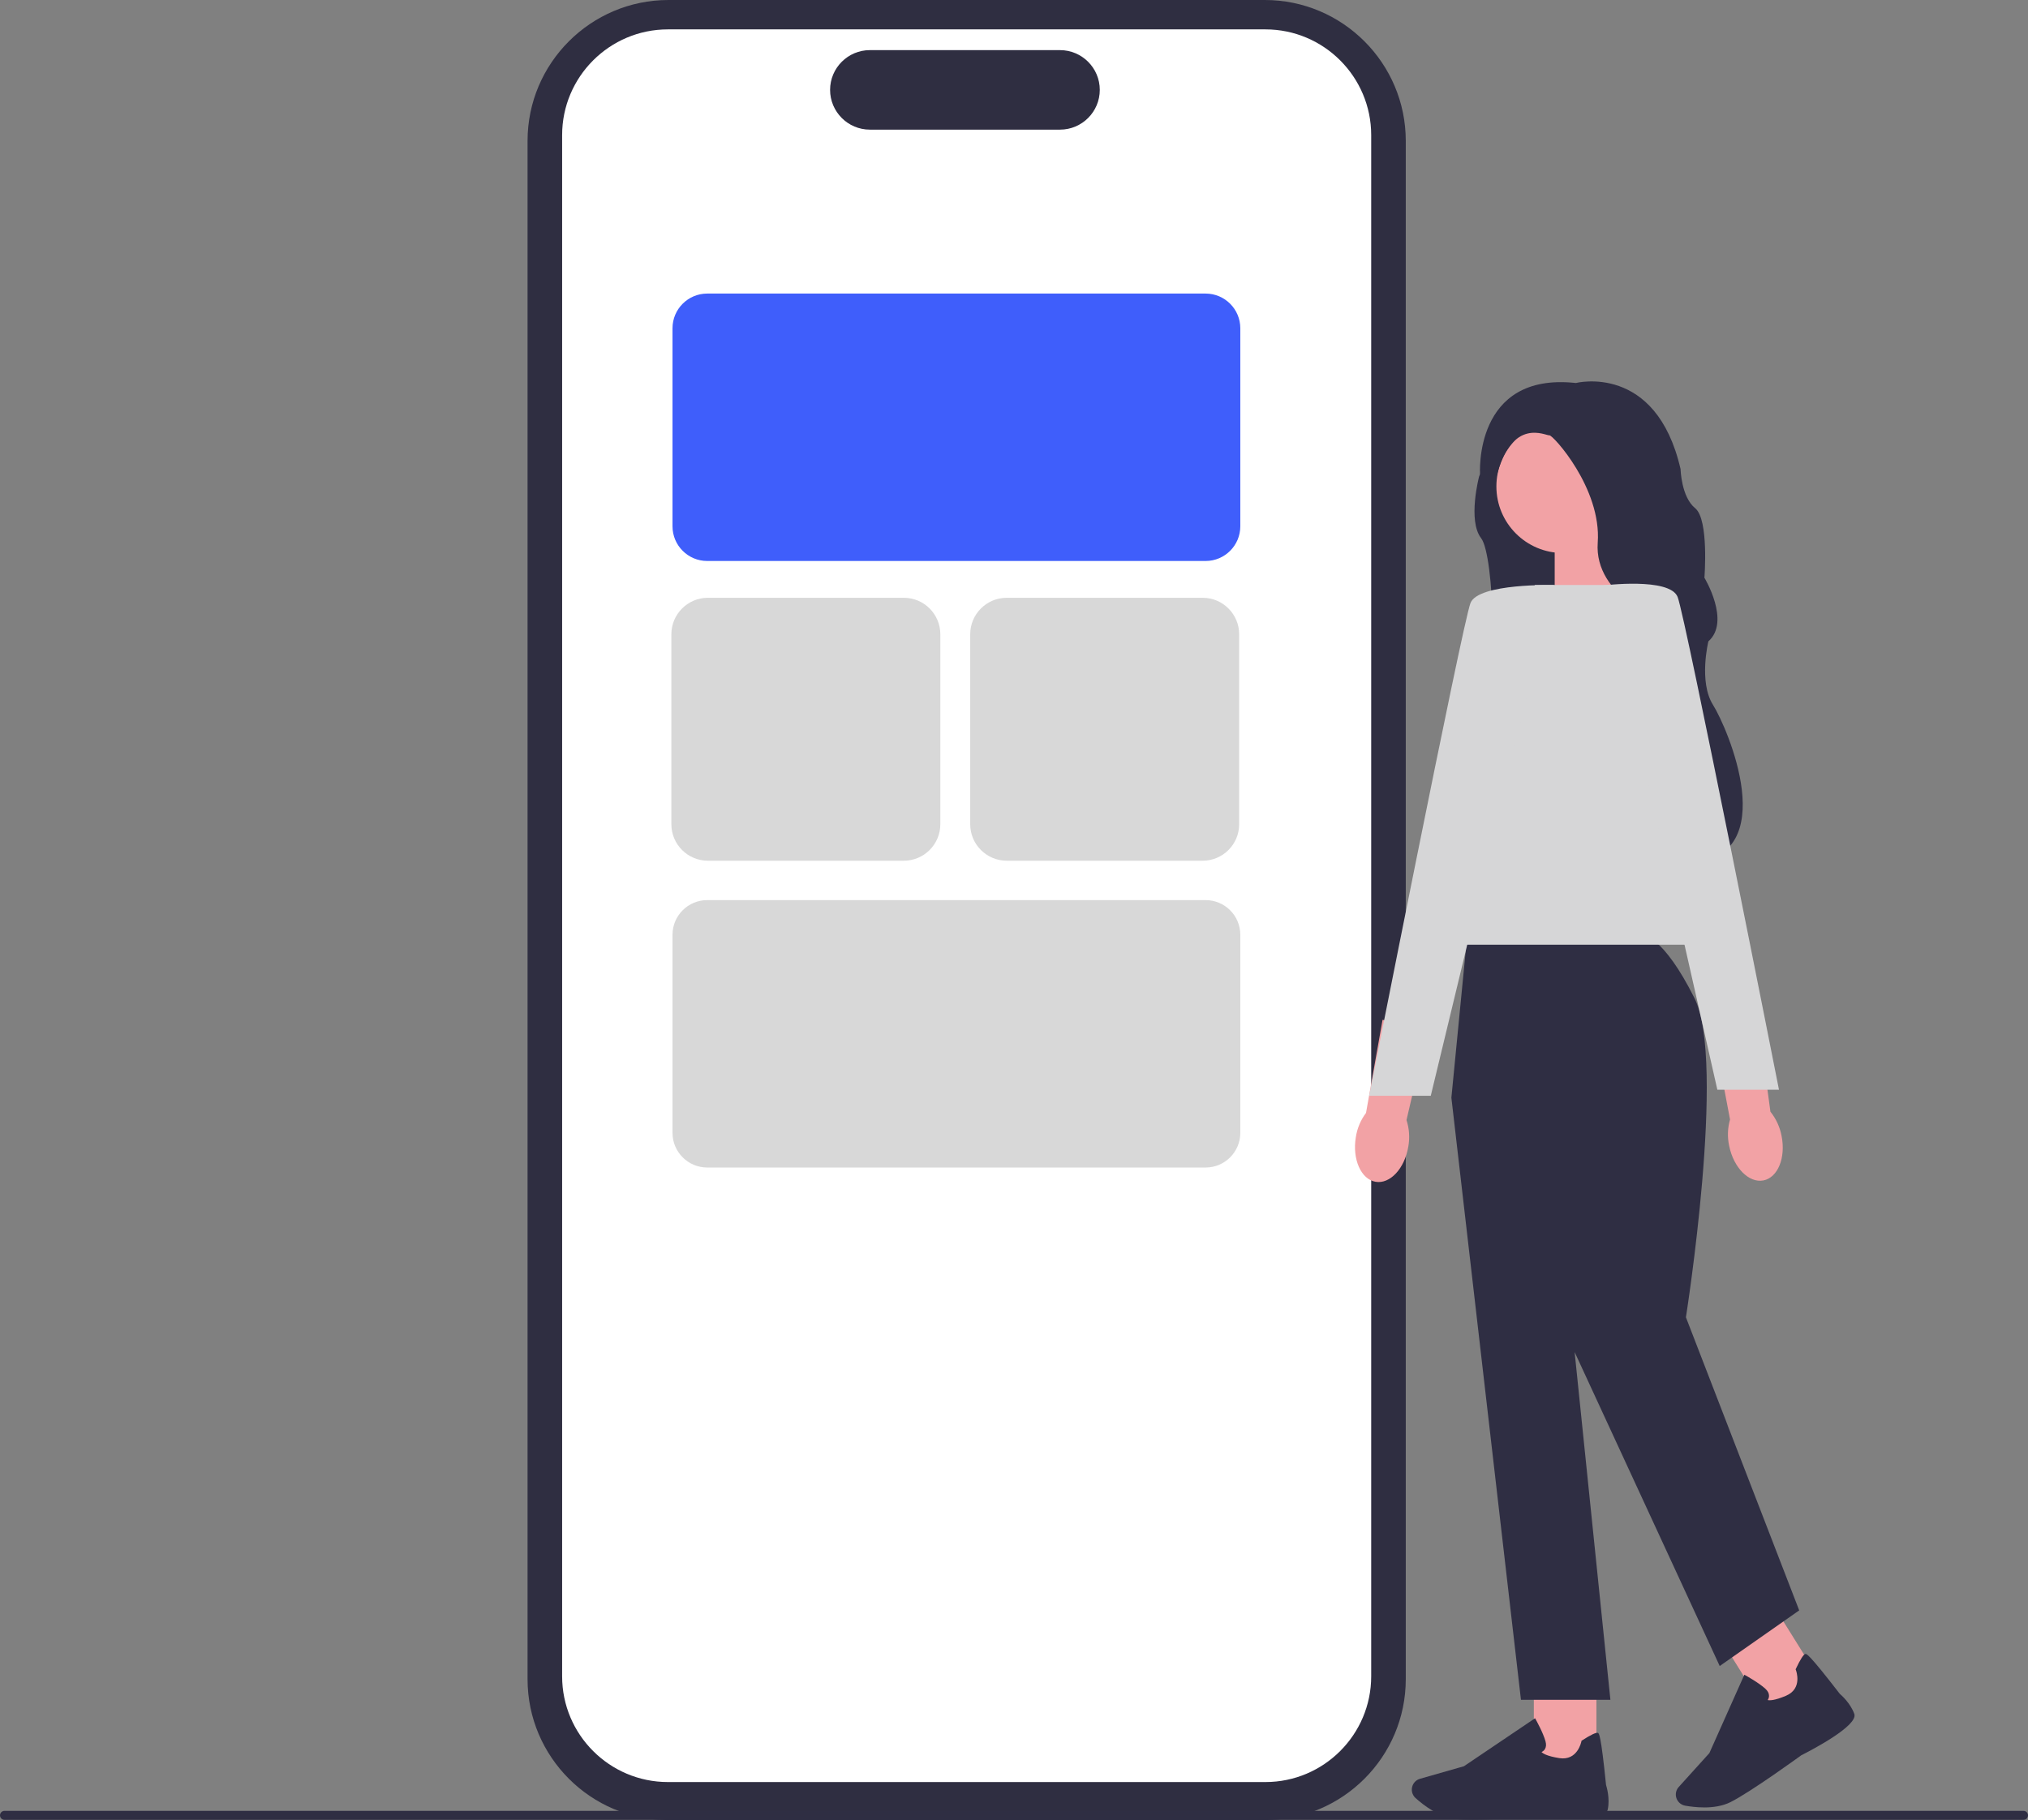 <svg xmlns="http://www.w3.org/2000/svg" xmlns:xlink="http://www.w3.org/1999/xlink" width="678.62" height="609.152" viewBox="0 0 678.62 609.152"><rect x="0" y="0" width="678.62" height="609.152" fill="#808080" stroke="none"/><path d="m423.25,609.152h-199.559c-26.002,0-47.157-21.154-47.157-47.157V47.157c0-26.003,21.155-47.157,47.157-47.157h199.559c26.003,0,47.157,21.154,47.157,47.157v514.837c0,26.003-21.154,47.157-47.157,47.157Z" fill="#2f2e41" stroke-width="0"/><path d="m423.453,596.425h-199.966c-19.511,0-35.384-15.873-35.384-35.384V45.218c0-19.511,15.873-35.384,35.384-35.384h199.966c19.511,0,35.384,15.873,35.384,35.384v515.823c0,19.511-15.873,35.384-35.384,35.384Z" fill="#fff" stroke-width="0"/><path d="m354.709,43.387h-63.634c-7.337,0-13.305-5.969-13.305-13.305s5.969-13.305,13.305-13.305h63.634c7.337,0,13.305,5.969,13.305,13.305s-5.969,13.305-13.305,13.305Z" fill="#2f2e41" stroke-width="0"/><path d="m403.432,187.754h-166.788c-6.4,0-11.606-5.207-11.606-11.606v-66.288c0-6.399,5.206-11.605,11.606-11.605h166.788c6.399,0,11.606,5.206,11.606,11.605v66.288c0,6.399-5.206,11.606-11.606,11.606Z" fill="#3f5efb" stroke-width="0"/><path d="m403.432,390.754h-166.788c-6.4,0-11.606-5.207-11.606-11.606v-66.288c0-6.399,5.206-11.605,11.606-11.605h166.788c6.399,0,11.606,5.206,11.606,11.605v66.288c0,6.399-5.206,11.606-11.606,11.606Z" fill="#d8d8d8" stroke-width="0"/><path d="m402.442,288.07h-65.57c-6.735,0-12.215-5.479-12.215-12.215v-63.57c0-6.735,5.479-12.215,12.215-12.215h65.57c6.735,0,12.215,5.479,12.215,12.215v63.57c0,6.735-5.479,12.215-12.215,12.215Z" fill="#d8d8d8" stroke-width="0"/><path d="m302.442,288.07h-65.57c-6.735,0-12.215-5.479-12.215-12.215v-63.57c0-6.735,5.479-12.215,12.215-12.215h65.57c6.735,0,12.215,5.479,12.215,12.215v63.57c0,6.735-5.479,12.215-12.215,12.215Z" fill="#d8d8d8" stroke-width="0"/><path d="m499.151,148.955l-4.21,10.53s-3.88,14.74.67,20.62c4.54,5.87,5.55,50.88.67,54.2-4.88,3.33,61.85-30.82,61.85-30.82,0,0-26.05-60.41-26.49-60.63s-17.51-5.54-17.51-5.54l-14.96,11.64h-.02Z" fill="#2f2e43" stroke-width="0"/><polygon points="542.601 201.005 520.241 208.355 520.241 176.175 540.531 176.175 542.601 201.005" fill="#f2a2a5" stroke-width="0"/><path id="uuid-4b95b5b1-38e0-4a6b-a87e-620e87f12b50-59-193" d="m471.261,383.715c-1.21,7.37-6.13,12.66-10.98,11.81s-7.81-7.52-6.59-14.9c.44-2.95,1.61-5.75,3.41-8.14l5.54-31.17,15.08,3.16-7.07,30.39c.93,2.88,1.14,5.91.61,8.85h0l0.0 0Z" fill="#f2a2a5" stroke-width="0"/><rect x="513.261" y="561.295" width="20.94" height="29.71" fill="#f2a2a5" stroke-width="0"/><path d="m492.861,608.995c-2.2,0-4.16-.05-5.64-.19-5.56-.51-10.87-4.62-13.54-7.02-1.2-1.08-1.58-2.8-.96-4.28h0c.45-1.06,1.34-1.86,2.45-2.17l14.7-4.2,23.8-16.06.27.48c.1.18,2.44,4.39,3.22,7.23.3,1.08.22,1.98-.23,2.68-.31.48-.75.76-1.1.92.43.45,1.78,1.37,5.94,2.03,6.07.96,7.35-5.33,7.4-5.59l.04-.21.18-.12c2.89-1.86,4.67-2.71,5.28-2.53.38.11,1.02.31,2.75,17.44.17.54,1.38,4.48.56,8.25-.89,4.1-18.81,2.69-22.4,2.37-.1.01-13.52.97-22.71.97h0l-.01 0Z" fill="#2f2e43" stroke-width="0"/><rect x="582.336" y="541.247" width="20.94" height="29.71" transform="translate(-204.473 397.944) rotate(-31.95)" fill="#f2a2a5" stroke-width="0"/><path d="m570.231,604.915c-2.46,0-4.72-.3-6.33-.58-1.58-.28-2.82-1.54-3.08-3.12h0c-.18-1.14.15-2.29.93-3.14l10.25-11.34,11.7-26.22.48.26c.18.1,4.39,2.43,6.56,4.43.83.76,1.24,1.57,1.22,2.4-.01.58-.23,1.04-.45,1.37.6.16,2.23.22,6.11-1.42,5.66-2.39,3.42-8.41,3.32-8.66l-.08-.2.09-.19c1.47-3.11,2.52-4.77,3.14-4.94.39-.11,1.03-.28,11.56,13.35.43.36,3.54,3.07,4.84,6.7,1.41,3.95-14.54,12.24-17.75,13.86-.1.08-16.79,12.21-23.65,15.66-2.72,1.37-5.94,1.79-8.87,1.79h0l.01-.01Z" fill="#2f2e43" stroke-width="0"/><path d="m549.621,312.845h-58.63l-5.32,54.54,23.28,201.52h29.93l-11.97-116.39,48.55,105.08,26.6-18.62-37.91-98.1s13.54-85.46,2.9-106.75c-10.64-21.28-17.43-21.28-17.43-21.28h0Z" fill="#2f2e43" stroke-width="0"/><polygon points="578.781 316.175 477.021 316.175 513.601 195.795 554.171 195.795 578.781 316.175" fill="#d6d6d7" stroke-width="0"/><path d="m520.001,195.815s-25.27-.67-27.93,5.99c-2.66,6.65-33.92,164.94-33.92,164.94h20.62l41.24-170.93h0l-.01-0Z" fill="#d6d6d7" stroke-width="0"/><circle cx="523.011" cy="162.805" r="22.28" fill="#f2a2a5" stroke-width="0"/><path d="m527.331,128.185s26.82-6.87,35.03,28.82c0,0,.22,9.31,4.88,13.08,4.66,3.77,3.1,23.28,3.1,23.28,0,0,8.87,14.63,1.33,21.28,0,0-3.33,13.52,1.55,21.28,4.88,7.76,23.28,50.44-7.32,53.04,0,0-15.52-9.37-8.2-37.3s-.89-43.36-.89-43.36c0,0-23.5-8.52-22.17-26.7,1.33-18.18-15.08-36.14-16.18-35.91s-12.64-6.43-17.74,13.97l-5.46-.93s-2.3-34.32,32.07-30.55h0Z" fill="#2f2e43" stroke-width="0"/><path id="uuid-9a3ba102-cbb7-416d-9502-ea03e1bf6bf2-60-194" d="m596.151,380.135c1.49,7.32-1.24,14.01-6.08,14.94s-9.97-4.26-11.45-11.58c-.63-2.92-.53-5.94.29-8.82l-5.89-31.11,15.22-2.41,4.19,30.92c1.89,2.36,3.16,5.12,3.72,8.06h0v-0Z" fill="#f2a2a5" stroke-width="0"/><path d="m536.451,195.955s22.26-2.82,24.92,3.83c2.66,6.65,33.92,164.94,33.92,164.94h-20.62l-38.22-168.77Z" fill="#d6d6d7" stroke-width="0"/><path d="m678.62,607.57c0,.83-.67,1.5-1.5,1.5H1.5c-.83,0-1.5-.67-1.5-1.5s.67-1.5,1.5-1.5h675.62c.83,0,1.5.67,1.5,1.5Z" fill="#2f2e43" stroke-width="0"/></svg>